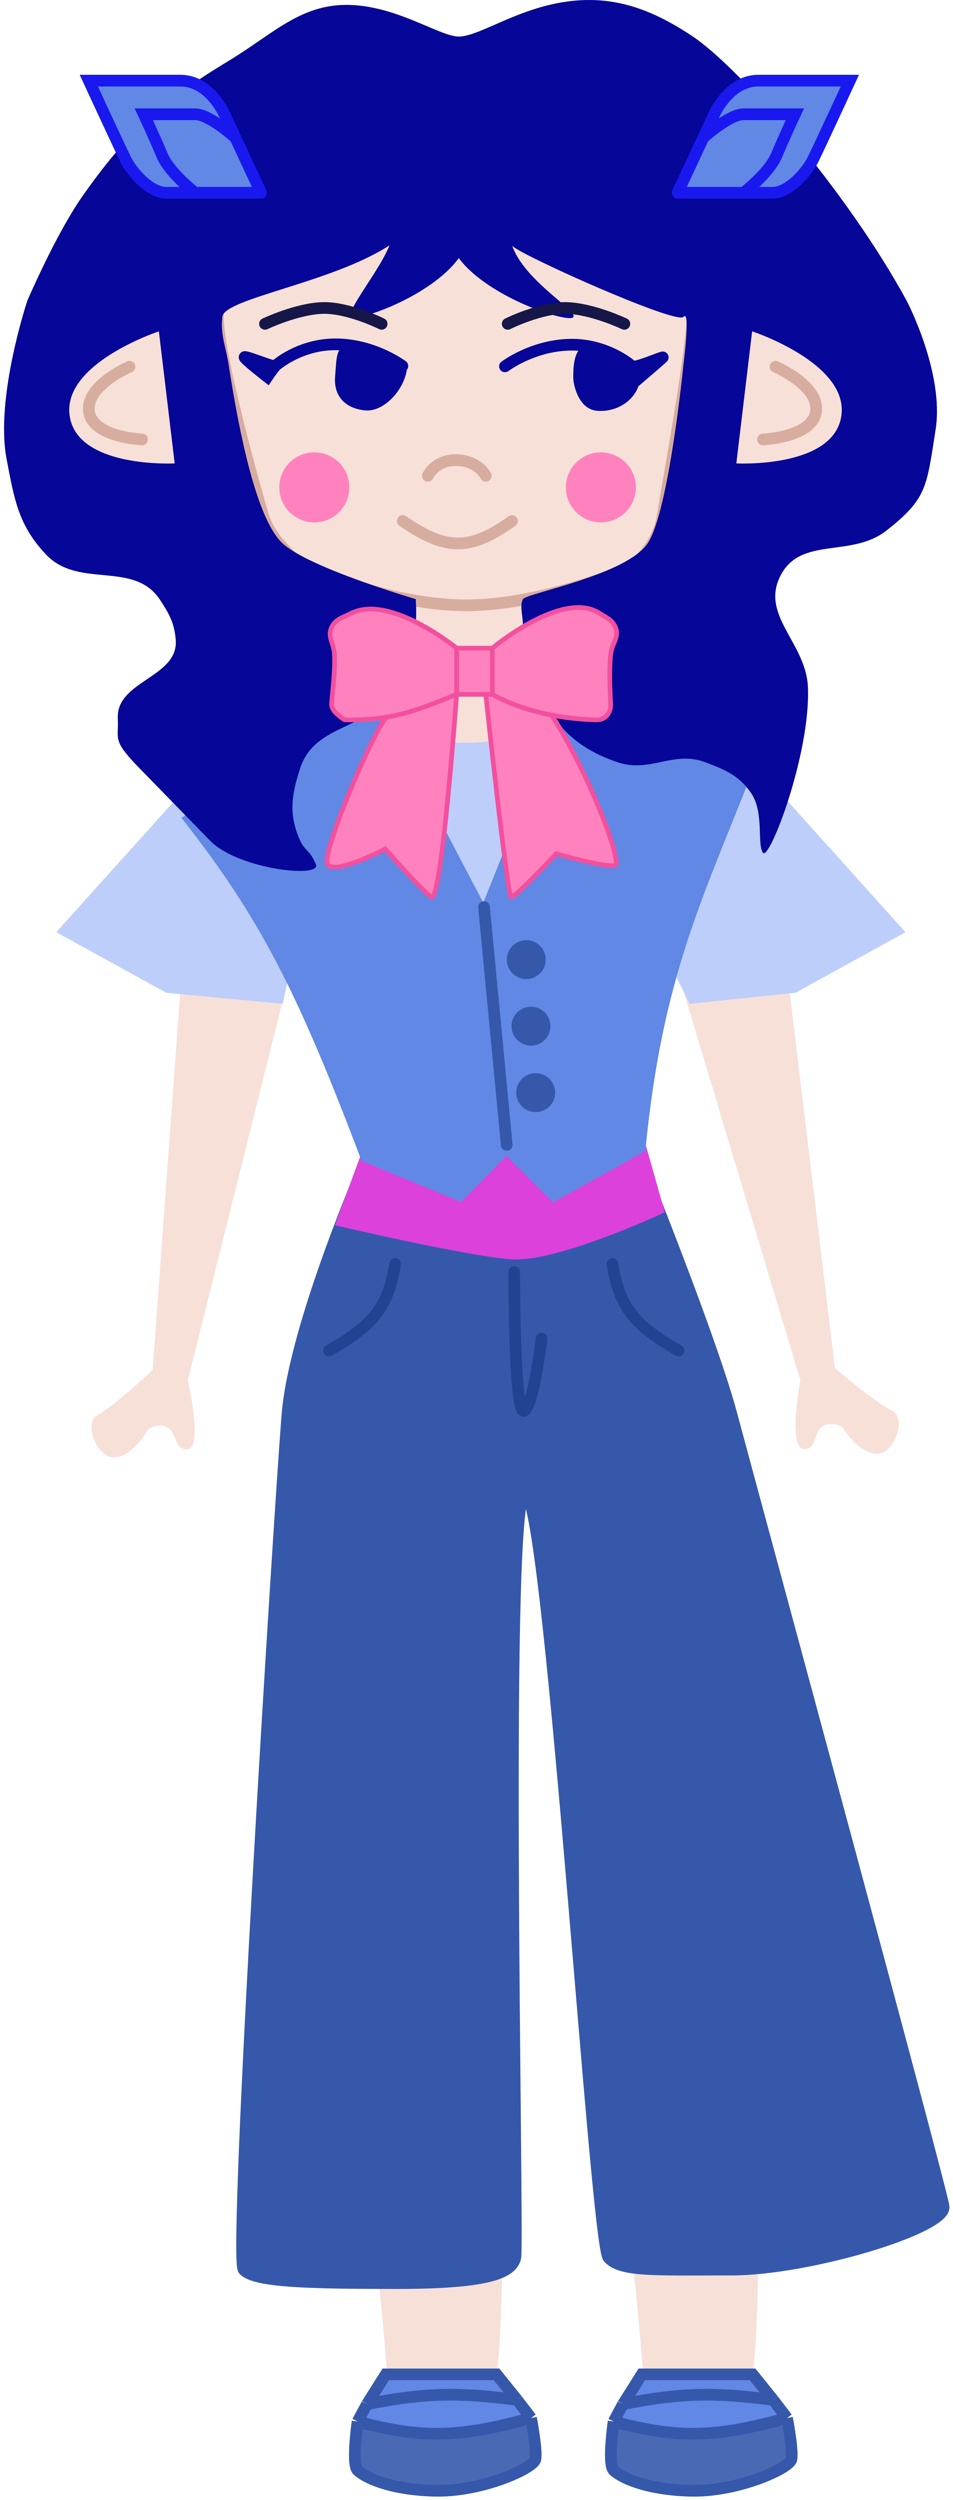 <svg width="204" height="535" viewBox="0 0 204 535" fill="none" xmlns="http://www.w3.org/2000/svg">
<path d="M40.19 295.391L61.472 210.3L38.752 210.03L32.678 293.157C32.678 293.157 24.35 301.007 21.005 302.717C17.661 304.426 20.85 312.311 24.68 311.879C28.51 311.447 31.308 306.469 31.308 306.469C31.308 306.469 31.699 305.197 34.056 305.076C38.357 304.855 36.752 310.518 40.166 310.133C43.58 309.748 40.19 295.391 40.19 295.391Z" fill="#F7E0D8"/>
<path d="M171.326 295.333L146.083 211.304L168.766 209.998L178.725 292.758C178.725 292.758 187.412 300.221 190.833 301.776C194.254 303.331 191.437 311.352 187.591 311.096C183.745 310.839 180.717 305.994 180.717 305.994C180.717 305.994 180.267 304.742 177.906 304.728C173.6 304.703 175.468 310.287 172.04 310.059C168.612 309.83 171.326 295.333 171.326 295.333Z" fill="#F7E0D8"/>
<path d="M14.025 199.148L45.953 163.654L61.121 206.181L59.529 213.462L35.981 211.228L14.025 199.148Z" fill="#BDCEFA"/>
<path d="M159.921 163.654L191.849 199.148L169.894 211.228L148.357 213.462L144.753 206.181L159.921 163.654Z" fill="#BDCEFA"/>
<path d="M77.462 151.326C77.462 151.326 85.59 158.69 99.501 159.103C113.412 159.517 123.384 151.326 123.384 151.326L104.11 199.148L77.462 151.326Z" fill="#BDCEFA"/>
<path d="M14.025 199.148L45.953 163.654L61.121 206.181L59.529 213.462L35.981 211.228L14.025 199.148Z" stroke="#BDCEFA" stroke-width="2.5" stroke-linecap="round"/>
<path d="M159.921 163.654L191.849 199.148L169.894 211.228L148.357 213.462L144.753 206.181L159.921 163.654Z" stroke="#BDCEFA" stroke-width="2.5" stroke-linecap="round"/>
<path d="M77.462 151.326C77.462 151.326 85.59 158.69 99.501 159.103C113.412 159.517 123.384 151.326 123.384 151.326L104.11 199.148L77.462 151.326Z" stroke="#BDCEFA" stroke-width="2.5" stroke-linecap="round"/>
<path d="M79.557 151.408L86.344 124.767H100.423H113.161L119.613 151.408C119.613 151.408 115.172 158.689 100.423 158.937C85.674 159.185 79.557 151.408 79.557 151.408Z" fill="#F7E0D8"/>
<path d="M82.74 507.153C82.74 504.131 80.813 485.583 80.813 485.583L107.545 483.929C107.545 483.929 107.21 503.716 106.372 507.153C105.534 510.589 82.74 510.175 82.74 507.153Z" fill="#F7E0D8"/>
<path d="M137.547 507.153C137.547 504.131 135.619 485.583 135.619 485.583L162.351 483.929C162.351 483.929 162.016 503.716 161.178 507.153C160.34 510.589 137.547 510.175 137.547 507.153Z" fill="#F7E0D8"/>
<path fill-rule="evenodd" clip-rule="evenodd" d="M133.365 514.458L131.354 518.181C145.847 522.102 153.969 521.399 168.477 517.437L165.502 513.548L161.094 508.087H137.378L133.365 514.458Z" fill="#6088E4"/>
<path d="M131.354 518.181C131.354 518.181 130.013 527.282 131.354 528.606C132.695 529.93 137.806 532.743 147.862 532.991C157.918 533.239 168.98 528.193 169.399 526.29C169.818 524.387 168.477 517.437 168.477 517.437C153.969 521.399 145.847 522.102 131.354 518.181Z" fill="#3558AB" fill-opacity="0.894"/>
<path d="M131.354 518.181C131.354 518.181 130.013 527.282 131.354 528.606C132.695 529.93 137.806 532.743 147.862 532.991C157.918 533.239 168.98 528.193 169.399 526.29C169.818 524.387 168.477 517.437 168.477 517.437M131.354 518.181C145.847 522.102 153.969 521.399 168.477 517.437M131.354 518.181L133.365 514.458M168.477 517.437L165.502 513.548M165.502 513.548L161.094 508.087H137.378L133.365 514.458M165.502 513.548C152.954 511.908 145.899 511.988 133.365 514.458" stroke="#3558AB" stroke-width="2.5"/>
<path fill-rule="evenodd" clip-rule="evenodd" d="M78.56 514.458L76.549 518.181C91.042 522.102 99.164 521.399 113.672 517.437L110.697 513.548L106.288 508.087H82.573L78.56 514.458Z" fill="#6088E4"/>
<path d="M76.549 518.181C76.549 518.181 75.208 527.282 76.549 528.606C77.889 529.93 83.001 532.743 93.057 532.991C103.113 533.239 114.175 528.193 114.594 526.29C115.013 524.387 113.672 517.437 113.672 517.437C99.164 521.399 91.042 522.102 76.549 518.181Z" fill="#3558AB" fill-opacity="0.894"/>
<path d="M76.549 518.181C76.549 518.181 75.208 527.282 76.549 528.606C77.889 529.93 83.001 532.743 93.057 532.991C103.113 533.239 114.175 528.193 114.594 526.29C115.013 524.387 113.672 517.437 113.672 517.437M76.549 518.181C91.042 522.102 99.164 521.399 113.672 517.437M76.549 518.181L78.56 514.458M113.672 517.437L110.697 513.548M110.697 513.548L106.288 508.087H82.573L78.56 514.458M110.697 513.548C98.149 511.908 91.093 511.988 78.56 514.458" stroke="#3558AB" stroke-width="2.5"/>
<path d="M61.539 302.651C63.132 283.291 78.635 247.879 78.635 247.879L108.384 242.915L136.624 247.879C136.624 247.879 152.211 286.352 156.569 302.651C160.927 318.95 201.319 467.629 201.989 472.179C202.659 476.73 173.245 485.666 156.569 485.666C139.893 485.666 132.937 486.079 130.256 483.101C127.575 480.122 118.272 328.796 112.825 319.695C107.378 310.594 111.066 479.791 110.311 483.101C109.556 486.41 104.445 488.561 84.836 488.561C65.227 488.561 54.416 488.23 52.154 485.666C49.891 483.101 59.947 322.012 61.539 302.651Z" fill="#3558AB" stroke="#3558AB" stroke-width="2.5" stroke-linecap="round"/>
<path d="M110.063 272.204C110.063 272.204 110.063 302.072 112.071 301.907C114.079 301.741 115.928 286.435 115.928 286.435M131.097 270.467C132.515 279.206 135.289 283.371 145.259 289M84.585 270.467C83.166 279.206 80.393 283.371 70.422 289" stroke="#214492" stroke-width="2.5" stroke-linecap="round"/>
<path d="M73.355 261.284L79.053 245.812L136.457 243.33L140.814 258.719C140.814 258.719 118.859 268.895 109.557 268.233C100.255 267.572 73.355 261.284 73.355 261.284Z" fill="#DD41DB" stroke="#DD41DB" stroke-width="2.5" stroke-linecap="round"/>
<path d="M40.672 175.319L79.807 150.746L103.606 196.169L121.791 150.746L161.429 160.757C149.803 190.872 140.743 207.241 136.959 245.563L118.607 255.739L108.383 245.563L98.411 255.739L78.382 247.466C64.764 211.516 56.698 195.883 40.672 175.319Z" fill="#6088E4" stroke="#6088E4" stroke-width="2.5" stroke-linecap="round"/>
<circle cx="113.663" cy="219.585" r="4.163" fill="#3558AB"/>
<circle cx="114.668" cy="233.814" r="4.163" fill="#3558AB"/>
<path d="M103.608 194.1L108.468 244.983" stroke="#3558AB" stroke-width="2.5" stroke-linecap="round"/>
<circle cx="112.657" cy="205.353" r="4.163" fill="#3558AB"/>
<path d="M65.271 121.421C65.271 121.421 58.148 116.539 56.304 110.334C54.461 104.129 45.997 73.93 46.667 66.731C47.337 59.533 46.248 54.073 51.276 49.77C56.304 45.468 79.349 37.029 79.349 37.029H109.685C109.685 37.029 137.507 45.054 142.954 49.77C148.401 54.486 148.568 57.217 148.317 66.731C148.066 76.246 142.954 103.301 141.864 110.334C140.775 117.366 135.16 121.421 135.16 121.421C135.16 121.421 116.724 129.363 100.216 129.529C83.707 129.694 65.271 121.421 65.271 121.421Z" fill="#F7E0D8" stroke="#D7AD9F" stroke-width="2.5"/>
<path d="M98.204 7.821C101.975 7.821 108.554 3.348 116.976 1.203C129.095 -1.885 138.429 1.203 148.317 7.821C158.205 14.44 181.025 40.435 194.072 64.331C194.072 64.331 202.201 79.803 200.274 91.965C198.346 104.127 198.5 106.714 189.714 113.559C182.165 119.442 171.447 114.693 167.088 123.157C162.663 131.749 172.598 137.518 172.954 147.151C173.482 161.43 164.658 184.382 163.317 182.479C161.976 180.576 163.686 173.7 160.636 169.49C158 165.853 155.227 164.722 150.999 163.119C144.155 160.524 139.164 165.46 132.227 163.119C123.463 160.161 118.783 155.444 114.881 147.151C112.568 142.237 112.31 138.988 111.948 133.582C111.781 131.099 111.277 129.445 111.948 128.204C112.618 126.963 134.155 123.074 138.68 116.207C143.205 109.34 146.306 77.983 146.306 77.983C146.306 77.983 147.842 66.053 146.306 67.806C144.785 69.541 110.457 54.141 109.616 52.543C112.241 60.036 123.343 66.236 122.758 67.806C122.172 69.379 104.599 63.835 98.204 55.23C92.16 63.532 76.416 68.88 75.159 67.806C73.903 66.731 81.406 57.649 83.372 52.499C71.022 60.546 48.008 63.834 47.589 67.806C47.17 71.777 48.316 74.021 48.93 77.983C51.282 93.166 54.963 110.995 60.41 116.207C65.857 121.419 88.986 128.204 88.986 128.204C88.986 128.204 89.22 131.105 88.986 133.582C88.465 139.107 87.387 142.27 84.712 147.151C79.72 156.262 67.493 154.503 64.265 164.36C62.373 170.14 61.75 174.371 64.265 179.915C65.241 182.066 66.36 181.9 67.617 184.962C68.874 188.023 50.914 185.989 44.991 179.915L29.823 164.36C23.9 158.286 25.448 158.265 25.214 153.77C24.791 145.637 38.285 145.008 37.617 136.891C37.324 133.333 36.23 131.366 34.265 128.369C28.685 119.864 16.907 126.075 9.879 118.689C3.899 112.405 3.036 106.725 1.415 98.253C-1.096 85.127 5.856 64.331 5.856 64.331C5.856 64.331 11.946 50.135 17.588 42.075C27.132 28.442 34.607 21.676 48.93 13.034C59.101 6.897 65.156 -0.101 77.003 1.203C86.455 2.243 94.433 7.821 98.204 7.821Z" fill="#060698"/>
<path d="M34.009 70.901L37.392 99.166C37.392 99.166 16.565 100.266 14.913 88.995C13.262 77.724 34.009 70.901 34.009 70.901Z" fill="#F7E0D8"/>
<path d="M161.002 70.901L157.619 99.166C157.619 99.166 178.446 100.266 180.098 88.995C181.749 77.724 161.002 70.901 161.002 70.901Z" fill="#F7E0D8"/>
<path d="M86.221 111.492C95.364 117.761 100.46 118.017 109.601 111.492" stroke="#D7AD9F" stroke-width="2.5" stroke-linecap="round"/>
<circle cx="67.282" cy="104.293" r="7.494" fill="#FF82BE"/>
<path d="M91.585 101.823C94.266 96.848 101.892 97.84 103.987 101.823" stroke="#D7AD9F" stroke-width="2.5" stroke-linecap="round"/>
<circle cx="128.624" cy="104.293" r="7.494" fill="#FF82BE"/>
<path d="M135.337 78.408C135.333 78.404 135.331 78.401 135.328 78.397C135.331 78.401 135.334 78.404 135.337 78.408C135.819 78.935 142.167 76.176 141.864 76.494C141.559 76.815 137.004 80.714 137.004 80.714C137.004 80.714 136.007 79.237 135.337 78.408Z" fill="#060698"/>
<path d="M135.328 78.397L136.299 77.61L136.239 77.536L136.169 77.472L135.328 78.397ZM122.004 73.764L121.978 72.514L122.004 73.764ZM107.335 77.403C106.786 77.821 106.68 78.605 107.098 79.155C107.517 79.704 108.301 79.81 108.85 79.392L108.093 78.397L107.335 77.403ZM141.864 76.494L140.959 75.633L140.959 75.633L141.864 76.494ZM137.004 80.714L135.968 81.413L136.752 82.575L137.817 81.663L137.004 80.714ZM135.328 78.397C136.169 77.472 136.168 77.472 136.168 77.472C136.168 77.471 136.167 77.471 136.167 77.471C136.166 77.47 136.166 77.469 136.165 77.469C136.163 77.467 136.161 77.466 136.159 77.464C136.155 77.46 136.149 77.454 136.142 77.448C136.128 77.436 136.108 77.419 136.084 77.397C136.035 77.355 135.966 77.297 135.877 77.224C135.698 77.078 135.441 76.876 135.108 76.636C134.444 76.157 133.477 75.527 132.248 74.904C129.792 73.659 126.257 72.426 121.978 72.514L122.004 73.764L122.029 75.014C125.795 74.936 128.922 76.02 131.117 77.133C132.213 77.689 133.07 78.248 133.646 78.664C133.935 78.872 134.152 79.043 134.294 79.159C134.365 79.217 134.417 79.261 134.449 79.289C134.466 79.303 134.477 79.313 134.483 79.319C134.486 79.322 134.488 79.323 134.489 79.324C134.489 79.324 134.489 79.324 134.489 79.324C134.489 79.324 134.489 79.323 134.488 79.323C134.488 79.323 134.488 79.323 134.488 79.323C134.487 79.323 134.487 79.322 135.328 78.397ZM122.004 73.764L121.978 72.514C117.735 72.602 114.085 73.822 111.509 75.007C110.218 75.601 109.187 76.191 108.473 76.636C108.117 76.859 107.839 77.045 107.647 77.179C107.551 77.246 107.476 77.299 107.424 77.337C107.398 77.356 107.377 77.371 107.363 77.382C107.355 77.388 107.349 77.392 107.345 77.396C107.342 77.397 107.341 77.399 107.339 77.4C107.338 77.401 107.338 77.401 107.337 77.402C107.337 77.402 107.336 77.402 107.336 77.402C107.336 77.403 107.335 77.403 108.093 78.397C108.85 79.392 108.85 79.392 108.85 79.392C108.85 79.392 108.849 79.392 108.849 79.392C108.849 79.393 108.849 79.393 108.849 79.393C108.849 79.393 108.849 79.393 108.849 79.392C108.851 79.391 108.853 79.389 108.857 79.386C108.865 79.381 108.878 79.371 108.897 79.357C108.935 79.329 108.994 79.287 109.074 79.231C109.235 79.12 109.478 78.956 109.797 78.757C110.435 78.359 111.373 77.822 112.554 77.278C114.922 76.188 118.228 75.092 122.029 75.014L122.004 73.764ZM135.328 78.397L134.309 79.122C134.343 79.168 134.378 79.212 134.414 79.252L135.337 78.408L136.259 77.564C136.289 77.597 136.319 77.633 136.346 77.673L135.328 78.397ZM135.337 78.408L134.414 79.252C134.751 79.62 135.176 79.691 135.342 79.711C135.551 79.736 135.752 79.724 135.906 79.706C136.222 79.671 136.583 79.588 136.932 79.493C137.643 79.299 138.513 78.998 139.321 78.704C140.113 78.417 140.949 78.098 141.471 77.906C141.754 77.802 141.947 77.735 142.052 77.703C142.138 77.677 142.072 77.704 141.954 77.714C141.918 77.718 141.813 77.725 141.679 77.705C141.599 77.693 141.182 77.63 140.877 77.228C140.491 76.719 140.639 76.183 140.729 75.979C140.814 75.785 140.928 75.664 140.959 75.633L141.864 76.494L142.77 77.356C142.81 77.314 142.93 77.185 143.018 76.984C143.111 76.773 143.259 76.232 142.87 75.718C142.563 75.313 142.139 75.246 142.05 75.233C141.906 75.211 141.789 75.219 141.739 75.224C141.561 75.239 141.388 75.292 141.329 75.31C141.144 75.366 140.886 75.458 140.609 75.56C140.011 75.779 139.287 76.058 138.469 76.354C137.668 76.645 136.879 76.915 136.274 77.081C135.965 77.165 135.752 77.208 135.63 77.222C135.565 77.229 135.58 77.221 135.643 77.229C135.663 77.231 135.982 77.262 136.259 77.564L135.337 78.408ZM141.864 76.494L140.959 75.633C140.964 75.627 140.905 75.684 140.735 75.835C140.587 75.968 140.387 76.143 140.154 76.347C139.687 76.755 139.091 77.271 138.503 77.778C137.916 78.284 137.338 78.781 136.906 79.151C136.691 79.336 136.512 79.489 136.387 79.597C136.324 79.65 136.275 79.692 136.242 79.721C136.225 79.735 136.213 79.746 136.204 79.753C136.2 79.757 136.196 79.76 136.194 79.761C136.193 79.762 136.192 79.763 136.192 79.763C136.192 79.764 136.191 79.764 136.191 79.764C136.191 79.764 136.191 79.764 136.191 79.764C136.191 79.764 136.191 79.764 137.004 80.714C137.817 81.663 137.817 81.663 137.817 81.663C137.817 81.663 137.817 81.663 137.817 81.663C137.817 81.663 137.817 81.663 137.818 81.663C137.818 81.662 137.819 81.662 137.82 81.661C137.822 81.659 137.826 81.656 137.83 81.652C137.839 81.645 137.851 81.634 137.868 81.619C137.902 81.591 137.951 81.549 138.014 81.495C138.139 81.388 138.318 81.234 138.534 81.048C138.967 80.677 139.546 80.179 140.136 79.671C140.725 79.163 141.326 78.644 141.799 78.23C142.236 77.848 142.642 77.49 142.77 77.356L141.864 76.494ZM137.004 80.714C138.04 80.014 138.04 80.014 138.04 80.014C138.04 80.014 138.04 80.014 138.04 80.014C138.04 80.014 138.04 80.014 138.04 80.014C138.039 80.014 138.039 80.013 138.039 80.013C138.038 80.012 138.038 80.011 138.036 80.009C138.034 80.006 138.031 80.002 138.027 79.996C138.019 79.984 138.008 79.967 137.993 79.946C137.964 79.902 137.921 79.84 137.868 79.763C137.762 79.608 137.614 79.393 137.444 79.152C137.109 78.676 136.672 78.071 136.309 77.622L135.337 78.408L134.365 79.194C134.672 79.574 135.069 80.122 135.4 80.592C135.563 80.823 135.705 81.029 135.807 81.178C135.858 81.252 135.899 81.311 135.926 81.352C135.94 81.372 135.951 81.388 135.958 81.398C135.961 81.403 135.964 81.407 135.966 81.41C135.966 81.411 135.967 81.412 135.967 81.413C135.968 81.413 135.968 81.413 135.968 81.413C135.968 81.413 135.968 81.413 135.968 81.413C135.968 81.413 135.968 81.413 135.968 81.413C135.968 81.413 135.968 81.413 137.004 80.714ZM135.337 78.408L136.309 77.622C136.305 77.618 136.302 77.614 136.299 77.61L135.328 78.397L134.357 79.184C134.36 79.188 134.362 79.191 134.364 79.194L135.337 78.408Z" fill="#060698"/>
<path d="M87.143 78.64C86.761 83.16 82.294 88.156 78.26 87.824C74.225 87.492 71.355 85.045 71.736 80.524C72.118 76.004 71.794 73.515 75.829 73.847C79.863 74.179 87.324 76.489 87.143 78.64Z" fill="#060698"/>
<path d="M58.848 78.385C58.9 78.379 58.919 78.359 58.901 78.32C58.884 78.341 58.866 78.363 58.848 78.385C58.205 78.456 52.555 76.152 52.365 76.417C52.159 76.702 57.225 80.636 57.225 80.636C57.225 80.636 58.179 79.223 58.848 78.385Z" fill="#060698"/>
<path d="M58.901 78.32L57.93 77.532L57.99 77.459L58.06 77.395L58.901 78.32ZM72.225 73.686L72.2 74.936L72.225 73.686ZM86.894 77.325C87.443 77.743 87.549 78.528 87.131 79.077C86.712 79.626 85.928 79.732 85.379 79.314L86.136 78.32L86.894 77.325ZM52.365 76.417L51.35 75.686L51.35 75.686L52.365 76.417ZM57.225 80.636L58.261 81.336L57.514 82.443L56.459 81.624L57.225 80.636ZM58.901 78.32C58.06 77.395 58.061 77.394 58.061 77.394C58.061 77.394 58.062 77.393 58.062 77.393C58.063 77.392 58.063 77.392 58.064 77.391C58.066 77.39 58.068 77.388 58.07 77.386C58.074 77.382 58.08 77.377 58.087 77.371C58.101 77.358 58.121 77.341 58.145 77.32C58.194 77.278 58.263 77.219 58.352 77.146C58.531 77 58.788 76.798 59.121 76.558C59.785 76.079 60.752 75.449 61.981 74.826C64.437 73.581 67.972 72.349 72.251 72.437L72.225 73.686L72.2 74.936C68.434 74.859 65.307 75.943 63.112 77.056C62.016 77.612 61.16 78.171 60.583 78.587C60.294 78.794 60.077 78.965 59.935 79.081C59.864 79.139 59.812 79.184 59.78 79.212C59.763 79.226 59.752 79.236 59.746 79.241C59.743 79.244 59.741 79.246 59.74 79.246C59.74 79.246 59.74 79.246 59.74 79.246C59.74 79.246 59.74 79.246 59.741 79.246C59.741 79.246 59.741 79.245 59.741 79.245C59.742 79.245 59.742 79.245 58.901 78.32ZM72.225 73.686L72.251 72.437C76.494 72.524 80.144 73.744 82.72 74.93C84.011 75.524 85.043 76.114 85.755 76.558C86.112 76.781 86.39 76.968 86.582 77.101C86.678 77.168 86.753 77.221 86.805 77.259C86.831 77.278 86.852 77.294 86.866 77.305C86.874 77.31 86.88 77.315 86.884 77.318C86.887 77.32 86.888 77.321 86.89 77.322C86.891 77.323 86.891 77.324 86.892 77.324C86.892 77.324 86.893 77.325 86.893 77.325C86.893 77.325 86.894 77.325 86.136 78.32C85.379 79.314 85.379 79.314 85.379 79.314C85.379 79.314 85.38 79.315 85.38 79.315C85.38 79.315 85.38 79.315 85.38 79.315C85.38 79.315 85.38 79.315 85.38 79.315C85.379 79.314 85.376 79.312 85.372 79.309C85.364 79.303 85.351 79.293 85.332 79.279C85.294 79.252 85.235 79.209 85.155 79.153C84.994 79.042 84.751 78.878 84.432 78.68C83.794 78.281 82.856 77.744 81.675 77.201C79.307 76.111 76.001 75.014 72.2 74.936L72.225 73.686ZM58.901 78.32L60.032 77.787C60.138 78.011 60.319 78.616 59.861 79.165C59.523 79.571 59.072 79.618 58.985 79.628L58.848 78.385L58.711 77.143C58.676 77.147 58.261 77.18 57.941 77.565C57.501 78.092 57.683 78.667 57.77 78.852L58.901 78.32ZM58.848 78.385L58.985 79.628C58.764 79.652 58.561 79.621 58.464 79.605C58.339 79.584 58.207 79.553 58.081 79.521C57.828 79.456 57.525 79.363 57.205 79.26C56.563 79.052 55.773 78.772 55.021 78.507C54.257 78.238 53.535 77.985 52.993 77.815C52.718 77.729 52.524 77.675 52.408 77.65C52.343 77.636 52.353 77.642 52.406 77.645C52.429 77.646 52.525 77.65 52.654 77.623C52.748 77.603 53.112 77.517 53.379 77.147L52.365 76.417L51.35 75.686C51.629 75.299 52.016 75.202 52.143 75.176C52.304 75.142 52.443 75.144 52.518 75.147C52.675 75.154 52.827 75.183 52.935 75.206C53.167 75.256 53.451 75.339 53.742 75.43C54.333 75.615 55.099 75.884 55.852 76.149C56.617 76.419 57.371 76.685 57.976 76.881C58.279 76.98 58.525 77.053 58.704 77.1C58.795 77.123 58.851 77.135 58.879 77.139C58.936 77.149 58.852 77.127 58.711 77.143L58.848 78.385ZM52.365 76.417L53.379 77.147C53.67 76.743 53.614 76.331 53.58 76.18C53.544 76.018 53.483 75.911 53.467 75.884C53.43 75.821 53.409 75.805 53.453 75.854C53.526 75.937 53.667 76.078 53.882 76.275C54.302 76.66 54.895 77.161 55.511 77.668C56.123 78.171 56.744 78.666 57.212 79.037C57.446 79.222 57.642 79.375 57.778 79.482C57.847 79.536 57.9 79.578 57.937 79.606C57.955 79.62 57.969 79.631 57.978 79.638C57.983 79.642 57.986 79.645 57.989 79.646C57.99 79.647 57.99 79.648 57.991 79.648C57.991 79.649 57.992 79.649 57.992 79.649C57.992 79.649 57.992 79.649 57.992 79.649C57.992 79.649 57.992 79.649 57.225 80.636C56.459 81.624 56.458 81.624 56.458 81.624C56.458 81.623 56.458 81.623 56.458 81.623C56.458 81.623 56.458 81.623 56.457 81.623C56.457 81.622 56.456 81.621 56.454 81.62C56.452 81.618 56.448 81.615 56.443 81.612C56.433 81.604 56.419 81.593 56.4 81.578C56.362 81.549 56.307 81.506 56.237 81.451C56.098 81.342 55.899 81.186 55.661 80.997C55.186 80.621 54.553 80.116 53.924 79.6C53.3 79.087 52.664 78.551 52.193 78.118C51.962 77.906 51.741 77.693 51.576 77.506C51.501 77.421 51.392 77.29 51.304 77.138C51.262 77.066 51.184 76.921 51.141 76.728C51.1 76.545 51.047 76.108 51.35 75.686L52.365 76.417ZM57.225 80.636C56.189 79.937 56.189 79.937 56.189 79.937C56.189 79.937 56.189 79.937 56.189 79.937C56.189 79.937 56.189 79.936 56.189 79.936C56.19 79.936 56.19 79.936 56.19 79.935C56.191 79.935 56.191 79.933 56.192 79.932C56.194 79.929 56.197 79.925 56.201 79.919C56.209 79.908 56.22 79.892 56.234 79.871C56.262 79.829 56.303 79.769 56.354 79.695C56.456 79.546 56.599 79.34 56.763 79.106C57.088 78.644 57.512 78.055 57.872 77.605L58.848 78.385L59.825 79.165C59.516 79.553 59.128 80.09 58.808 80.544C58.651 80.768 58.513 80.967 58.415 81.11C58.366 81.181 58.328 81.238 58.301 81.277C58.288 81.296 58.278 81.311 58.271 81.321C58.267 81.326 58.265 81.33 58.263 81.332C58.263 81.334 58.262 81.335 58.261 81.335C58.261 81.335 58.261 81.335 58.261 81.336C58.261 81.336 58.261 81.336 58.261 81.336C58.261 81.336 58.261 81.336 58.261 81.336C58.261 81.336 58.261 81.336 57.225 80.636ZM58.848 78.385L57.872 77.605C57.891 77.581 57.911 77.556 57.93 77.532L58.901 78.32L59.872 79.107C59.857 79.126 59.841 79.145 59.825 79.165L58.848 78.385Z" fill="#060698"/>
<path d="M108.679 69.301C108.679 69.301 115.802 65.743 121.333 65.909C126.864 66.074 133.652 69.301 133.652 69.301" stroke="#161648" stroke-width="2.5" stroke-linecap="round"/>
<path d="M81.696 69.301C81.696 69.301 74.573 65.743 69.042 65.909C63.511 66.074 56.723 69.301 56.723 69.301" stroke="#161648" stroke-width="2.5" stroke-linecap="round"/>
<path d="M174.076 34.051C172.507 37.25 168.584 41.249 165.446 41.249H159.17H145.049L150.54 29.492L152.894 24.453C152.894 24.453 156.032 17.255 162.308 17.255H181.921C181.921 17.255 175.645 30.852 174.076 34.051Z" fill="#6088E4"/>
<path d="M145.049 41.249C145.049 41.249 153.07 41.249 159.17 41.249M145.049 41.249H159.17M145.049 41.249L150.54 29.492M159.17 41.249C162.018 41.249 164.447 41.249 165.446 41.249C168.584 41.249 172.507 37.25 174.076 34.051C175.645 30.852 181.921 17.255 181.921 17.255C181.921 17.255 168.584 17.255 162.308 17.255C156.032 17.255 152.894 24.453 152.894 24.453L150.54 29.492M159.17 41.249C159.17 41.249 164.662 37.01 166.231 33.251C167.8 29.492 170.153 24.453 170.153 24.453C170.153 24.453 162.308 24.453 159.17 24.453C156.032 24.453 150.54 29.492 150.54 29.492" stroke="#1919EF" stroke-width="2.5" stroke-linecap="round"/>
<path d="M26.859 34.051C28.428 37.25 32.35 41.249 35.488 41.249H41.764H55.886L50.394 29.492L48.041 24.453C48.041 24.453 44.903 17.255 38.626 17.255H19.014C19.014 17.255 25.29 30.852 26.859 34.051Z" fill="#6088E4"/>
<path d="M55.886 41.249C55.886 41.249 47.865 41.249 41.764 41.249M55.886 41.249H41.764M55.886 41.249L50.394 29.492M41.764 41.249C38.916 41.249 36.487 41.249 35.488 41.249C32.35 41.249 28.428 37.25 26.859 34.051C25.29 30.852 19.014 17.255 19.014 17.255C19.014 17.255 32.35 17.255 38.626 17.255C44.903 17.255 48.041 24.453 48.041 24.453L50.394 29.492M41.764 41.249C41.764 41.249 36.273 37.01 34.704 33.251C33.135 29.492 30.781 24.453 30.781 24.453C30.781 24.453 38.626 24.453 41.764 24.453C44.903 24.453 50.394 29.492 50.394 29.492" stroke="#1919EF" stroke-width="2.5" stroke-linecap="round"/>
<path d="M163.317 94.034C163.317 94.034 173.914 93.618 174.671 88.063C175.428 82.507 166.009 78.48 166.009 78.48" stroke="#D7AD9F" stroke-width="2.5" stroke-linecap="round"/>
<path d="M30.41 94.034C30.41 94.034 19.814 93.618 19.057 88.063C18.3 82.507 27.719 78.48 27.719 78.48" stroke="#D7AD9F" stroke-width="2.5" stroke-linecap="round"/>
<path d="M136.837 82.121C135.747 85.927 131.85 88.236 127.816 87.904C123.781 87.572 122.662 82.187 122.71 80.623C122.758 79.059 122.534 73.505 126.568 73.837C130.603 74.169 137.218 77.6 136.837 82.121Z" fill="#060698"/>
<path d="M131.746 134.258C132.614 136.323 130.998 137.681 130.74 139.907C130.25 144.133 130.74 150.801 130.74 150.801C130.74 150.801 130.74 154.029 127.722 154.029C126.146 154.029 122.451 153.861 118.065 153.012C126.012 165.23 133.11 184.227 131.746 185.098C130.383 185.969 119.071 182.677 119.071 182.677C119.071 182.677 110.218 192.16 109.414 191.958C108.609 191.756 103.982 148.582 103.982 148.582H97.745C97.745 148.582 94.526 193.571 92.312 191.958C90.099 190.344 82.454 181.668 82.454 181.668C82.454 181.668 72.072 187.123 70.181 185.098C68.384 183.174 80.487 155.172 82.782 153.457C80.137 153.901 77.269 154.1 73.803 154.029C73.803 154.029 70.986 152.415 70.986 150.801C70.986 149.187 71.807 144.162 71.59 139.907C71.476 137.691 70.029 136.258 70.986 134.258C71.863 132.425 73.399 132.144 75.211 131.232C83.494 127.064 97.745 138.697 97.745 138.697H105.39C105.39 138.697 120.426 126.092 128.326 131.232C129.82 132.204 131.054 132.612 131.746 134.258Z" fill="#FF82BE"/>
<path d="M105.39 138.697C105.39 138.697 120.426 126.092 128.326 131.232C129.82 132.204 131.054 132.612 131.746 134.258C132.614 136.323 130.998 137.681 130.74 139.907C130.25 144.133 130.74 150.801 130.74 150.801C130.74 150.801 130.74 154.029 127.722 154.029C126.146 154.029 122.451 153.861 118.065 153.012M105.39 138.697V148.582M105.39 138.697H97.745M105.39 148.582H103.982M105.39 148.582C109.463 150.889 114.053 152.235 118.065 153.012M97.745 148.582V138.697M97.745 148.582H103.982M97.745 148.582C97.745 148.582 94.526 193.571 92.312 191.958C90.099 190.344 82.454 181.668 82.454 181.668C82.454 181.668 72.072 187.123 70.181 185.098C68.291 183.074 81.781 152.193 83.058 153.41M97.745 148.582C92.012 150.901 87.889 152.565 83.058 153.41M97.745 138.697C97.745 138.697 83.494 127.064 75.211 131.232C73.399 132.144 71.863 132.425 70.986 134.258C70.029 136.258 71.476 137.691 71.59 139.907C71.807 144.162 70.986 149.187 70.986 150.801C70.986 152.415 73.803 154.029 73.803 154.029C77.389 154.103 80.336 153.886 83.058 153.41M103.982 148.582C103.982 148.582 108.609 191.756 109.414 191.958C110.218 192.16 119.071 182.677 119.071 182.677C119.071 182.677 130.383 185.969 131.746 185.098C133.11 184.227 126.012 165.23 118.065 153.012" stroke="#F2509E" stroke-linecap="round"/>
</svg>
